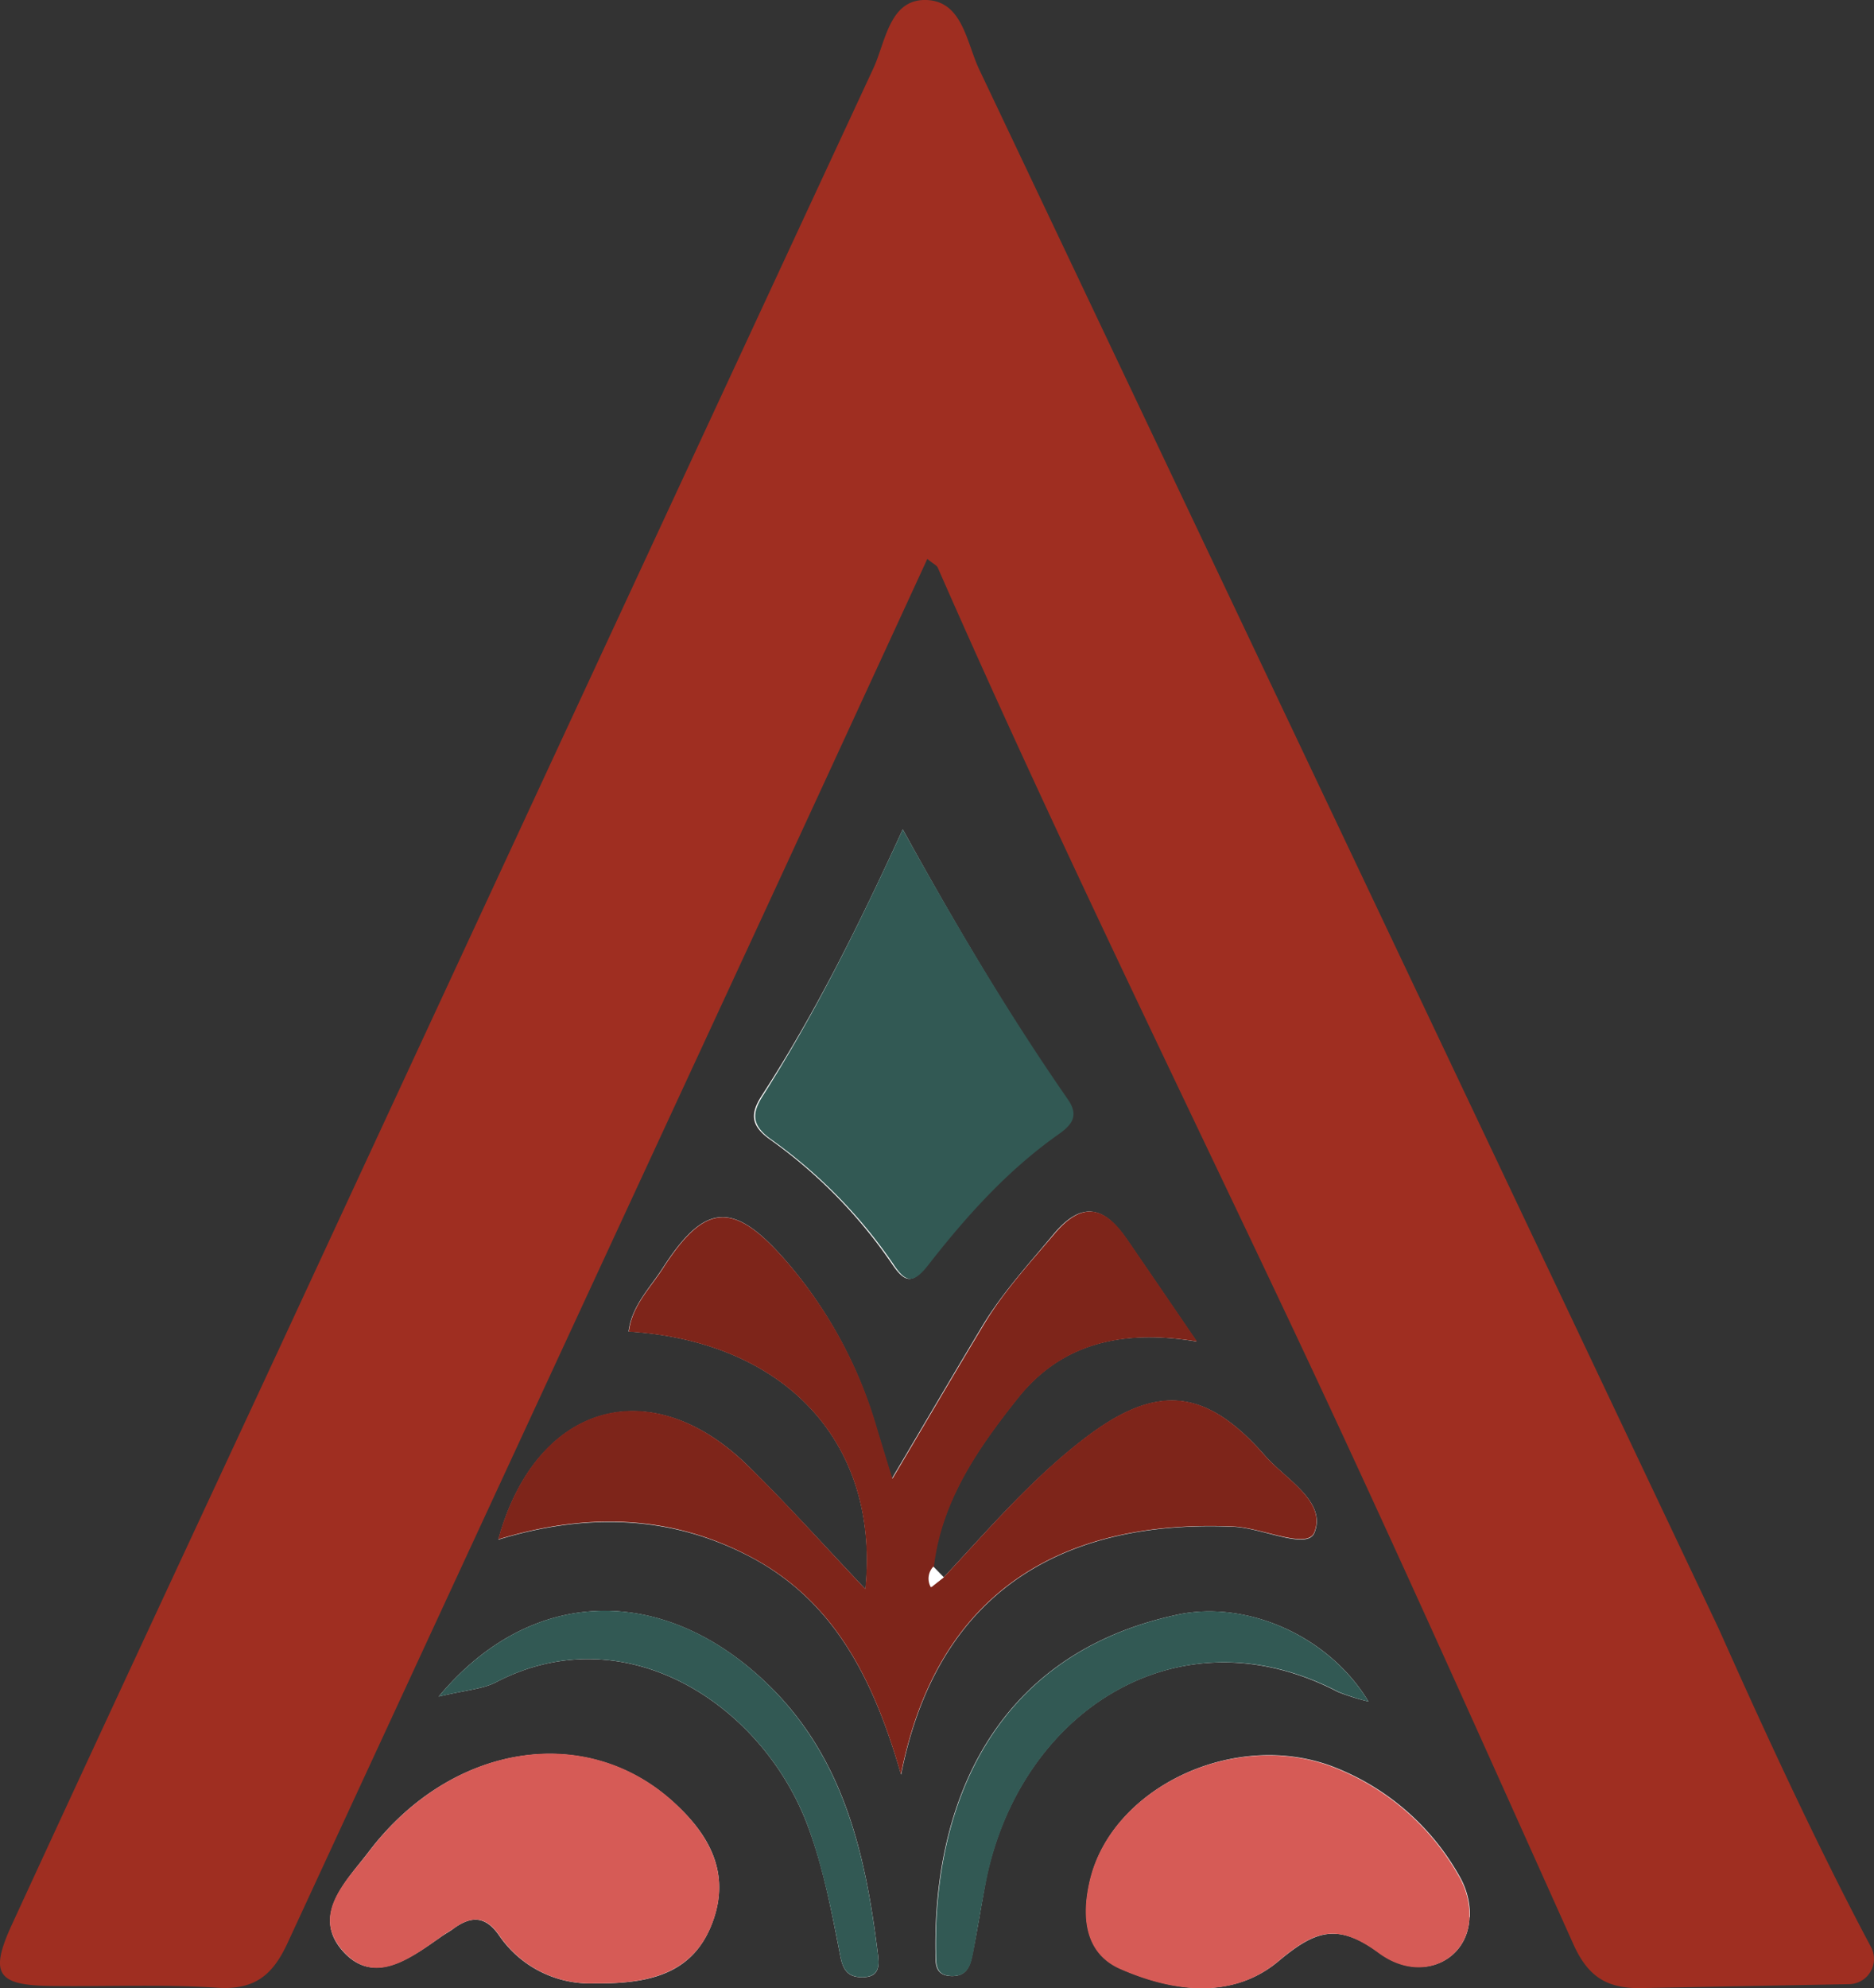 <svg xmlns="http://www.w3.org/2000/svg" viewBox="0 0 215.89 228.94"><rect x="0" y="0" width="215.89" height="228.94" fill="#333333" stroke="none"/><defs><style>.cls-1{fill:#fff;}.cls-2{fill:#9f2e21;}.cls-3{fill:#7e251a;}.cls-4{fill:#325954;}.cls-5{fill:#d65b56;}</style></defs><g id="Layer_2" data-name="Layer 2"><g id="Layer_1-2" data-name="Layer 1"><path class="cls-1" d="M108.72,181.64l-1.2-1.23c.91-7.62,5.12-13.64,9.69-19.39,5-6.28,11.94-8,20.63-6.54-3.24-4.74-5.66-8.3-8.1-11.84-2.57-3.73-5.13-4.39-8.38-.5-2.77,3.33-5.7,6.52-8,10.24-3.45,5.73-6.83,11.5-10.62,17.9-.75-2.44-1.29-4.18-1.81-5.92a50.73,50.73,0,0,0-10.41-19.19c-6-6.91-9.31-6.71-14.17.85-1.48,2.3-3.57,4.35-3.94,7.31C90.53,154.47,101.38,166.2,99.7,183c-4.62-4.87-9-9.76-13.63-14.3-11.23-10.91-24.37-7-28.66,8.6,10-3.05,19.76-2.89,29.06,2,9.6,5.07,14.14,14,17.34,25.06,4.88-24.62,23.11-29.22,38.35-28.54,3.26.15,8.47,2.72,9.27.68,1.43-3.6-3.3-6.13-5.69-8.86-6.9-7.89-12.61-8.35-21-1.83C118.77,170.42,113.85,176.15,108.72,181.64ZM104,95.51C98.73,107,93.82,116.82,87.81,126.08c-1.3,2-1.48,3.42.82,5.08a57.15,57.15,0,0,1,14.11,14.36c1.42,2.11,2.3,2.44,4,.23,4.41-5.61,9.16-10.92,15-15.08,1.48-1,2.54-2.06,1.12-4.1C116.24,116.89,110.21,106.79,104,95.51Zm65.34,125.26a9,9,0,0,0-1.27-4.83,28.38,28.38,0,0,0-14.66-12.56c-11.31-4.19-25.26,2.49-27.8,13.07-1,4.11-.69,8.42,3.48,10.26,6,2.62,12.83,3.59,18.15-.83,4.21-3.52,6.79-4.54,11.64-1S169.14,225.79,169.29,220.77ZM68.53,228.39c6.78.1,11.43-1.37,13.54-7s-.32-10-4.22-13.62c-10.12-9.49-25.83-7.11-35.37,5.47-2.48,3.26-6.64,7.21-3.06,11.36s7.88.89,11.48-1.63c.46-.32,1-.6,1.41-.93,2-1.42,3.63-1.42,5.2.86A12.67,12.67,0,0,0,68.53,228.39Zm89.12-32.45c-4.62-7.67-14.14-11.68-22-10-21.62,4.62-28.14,22.47-27.88,38.86,0,1.33-.09,2.73,1.9,2.76,1.82,0,2.12-1.35,2.38-2.62.56-2.75,1-5.55,1.51-8.31,3.85-19.37,22-31.47,40.58-21.79A25.46,25.46,0,0,0,157.65,195.94Zm-107.11-.57c3.12-.75,5.06-.85,6.62-1.66C72,186,87.7,196.18,93,210.11c1.88,4.94,2.81,10.11,3.83,15.26.31,1.55.92,2.35,2.55,2.32,2.06,0,1.9-1.51,1.74-2.79-1.42-11.55-4-22.69-12.85-31.12C76.35,182.39,61.19,182.58,50.54,195.37Z"/><path class="cls-2" d="M189,228.94c-4,.06-6.1-1.43-7.72-5-10.7-23.81-21.34-47.65-32.48-71.26-13.7-29-27.87-57.89-40.77-87.32-.13-.28-.54-.44-1.2-1C99.05,81.25,91.33,98,83.57,114.75Q58.36,169.2,33.16,223.68c-1.7,3.71-3.76,5.49-8.07,5.22-6.38-.41-12.8-.12-19.2-.2-6.2-.08-7.14-1.37-4.52-7.07,10.13-22,20.41-44,30.61-65.94Q66.26,81.79,100.59,7.92c1.42-3,1.83-8,6.06-7.92s4.68,4.87,6.16,8q42.57,89.64,85.07,179.3c.86,1.82,9.34,21.31,17.67,36.92a2.91,2.91,0,0,1-2.52,4.27Z"/><path class="cls-3" d="M108.72,181.64c5.13-5.49,10-11.22,16-15.86,8.4-6.52,14.11-6.06,21,1.83,2.39,2.73,7.12,5.26,5.69,8.86-.8,2-6-.53-9.27-.68-15.24-.68-33.47,3.92-38.35,28.54-3.2-11.1-7.74-20-17.34-25.06-9.3-4.91-19-5.07-29.06-2,4.29-15.63,17.43-19.51,28.66-8.6,4.67,4.54,9,9.43,13.63,14.3,1.68-16.75-9.17-28.48-27.24-29.62.37-3,2.46-5,3.94-7.31,4.86-7.56,8.12-7.76,14.17-.85A50.73,50.73,0,0,1,101,164.36c.52,1.74,1.06,3.48,1.81,5.92,3.79-6.4,7.17-12.17,10.62-17.9,2.25-3.72,5.18-6.91,8-10.24,3.25-3.89,5.81-3.23,8.38.5,2.44,3.54,4.86,7.1,8.1,11.84-8.69-1.43-15.63.26-20.63,6.54-4.57,5.75-8.78,11.77-9.69,19.39a2,2,0,0,0-.29,2.36Z"/><path class="cls-4" d="M104,95.51c6.26,11.28,12.29,21.38,19,31.06,1.42,2,.36,3.06-1.12,4.1-5.88,4.16-10.63,9.47-15,15.08-1.74,2.21-2.62,1.88-4-.23a57.15,57.15,0,0,0-14.11-14.36c-2.3-1.66-2.12-3.08-.82-5.08C93.82,116.82,98.73,107,104,95.51Z"/><path class="cls-5" d="M169.29,220.77c-.15,5-5.59,7.73-10.46,4.14s-7.43-2.55-11.64,1c-5.32,4.42-12.18,3.45-18.15.83-4.17-1.84-4.47-6.15-3.48-10.26,2.54-10.58,16.49-17.26,27.8-13.07A28.38,28.38,0,0,1,168,215.94,9,9,0,0,1,169.29,220.77Z"/><path class="cls-5" d="M68.53,228.39a12.67,12.67,0,0,1-11-5.5c-1.57-2.28-3.18-2.28-5.2-.86-.46.33-1,.61-1.41.93-3.6,2.52-7.81,5.87-11.48,1.63s.58-8.1,3.06-11.36c9.54-12.58,25.25-15,35.37-5.47,3.9,3.66,6.3,8.06,4.22,13.62S75.31,228.49,68.53,228.39Z"/><path class="cls-4" d="M157.65,195.94a25.46,25.46,0,0,1-3.46-1.11c-18.54-9.68-36.73,2.42-40.58,21.79-.55,2.76-1,5.56-1.51,8.31-.26,1.27-.56,2.64-2.38,2.62-2,0-1.88-1.43-1.9-2.76-.26-16.39,6.26-34.24,27.88-38.86C143.51,184.26,153,188.27,157.65,195.94Z"/><path class="cls-4" d="M50.54,195.37c10.65-12.79,25.81-13,37.73-1.59,8.82,8.43,11.43,19.57,12.85,31.12.16,1.28.32,2.75-1.74,2.79-1.63,0-2.24-.77-2.55-2.32-1-5.15-2-10.32-3.83-15.26-5.3-13.93-21-24.13-35.84-16.4C55.6,194.52,53.66,194.62,50.54,195.37Z"/><path class="cls-1" d="M108.72,181.64l-1.49,1.13a2,2,0,0,1,.29-2.36Z"/></g></g></svg>